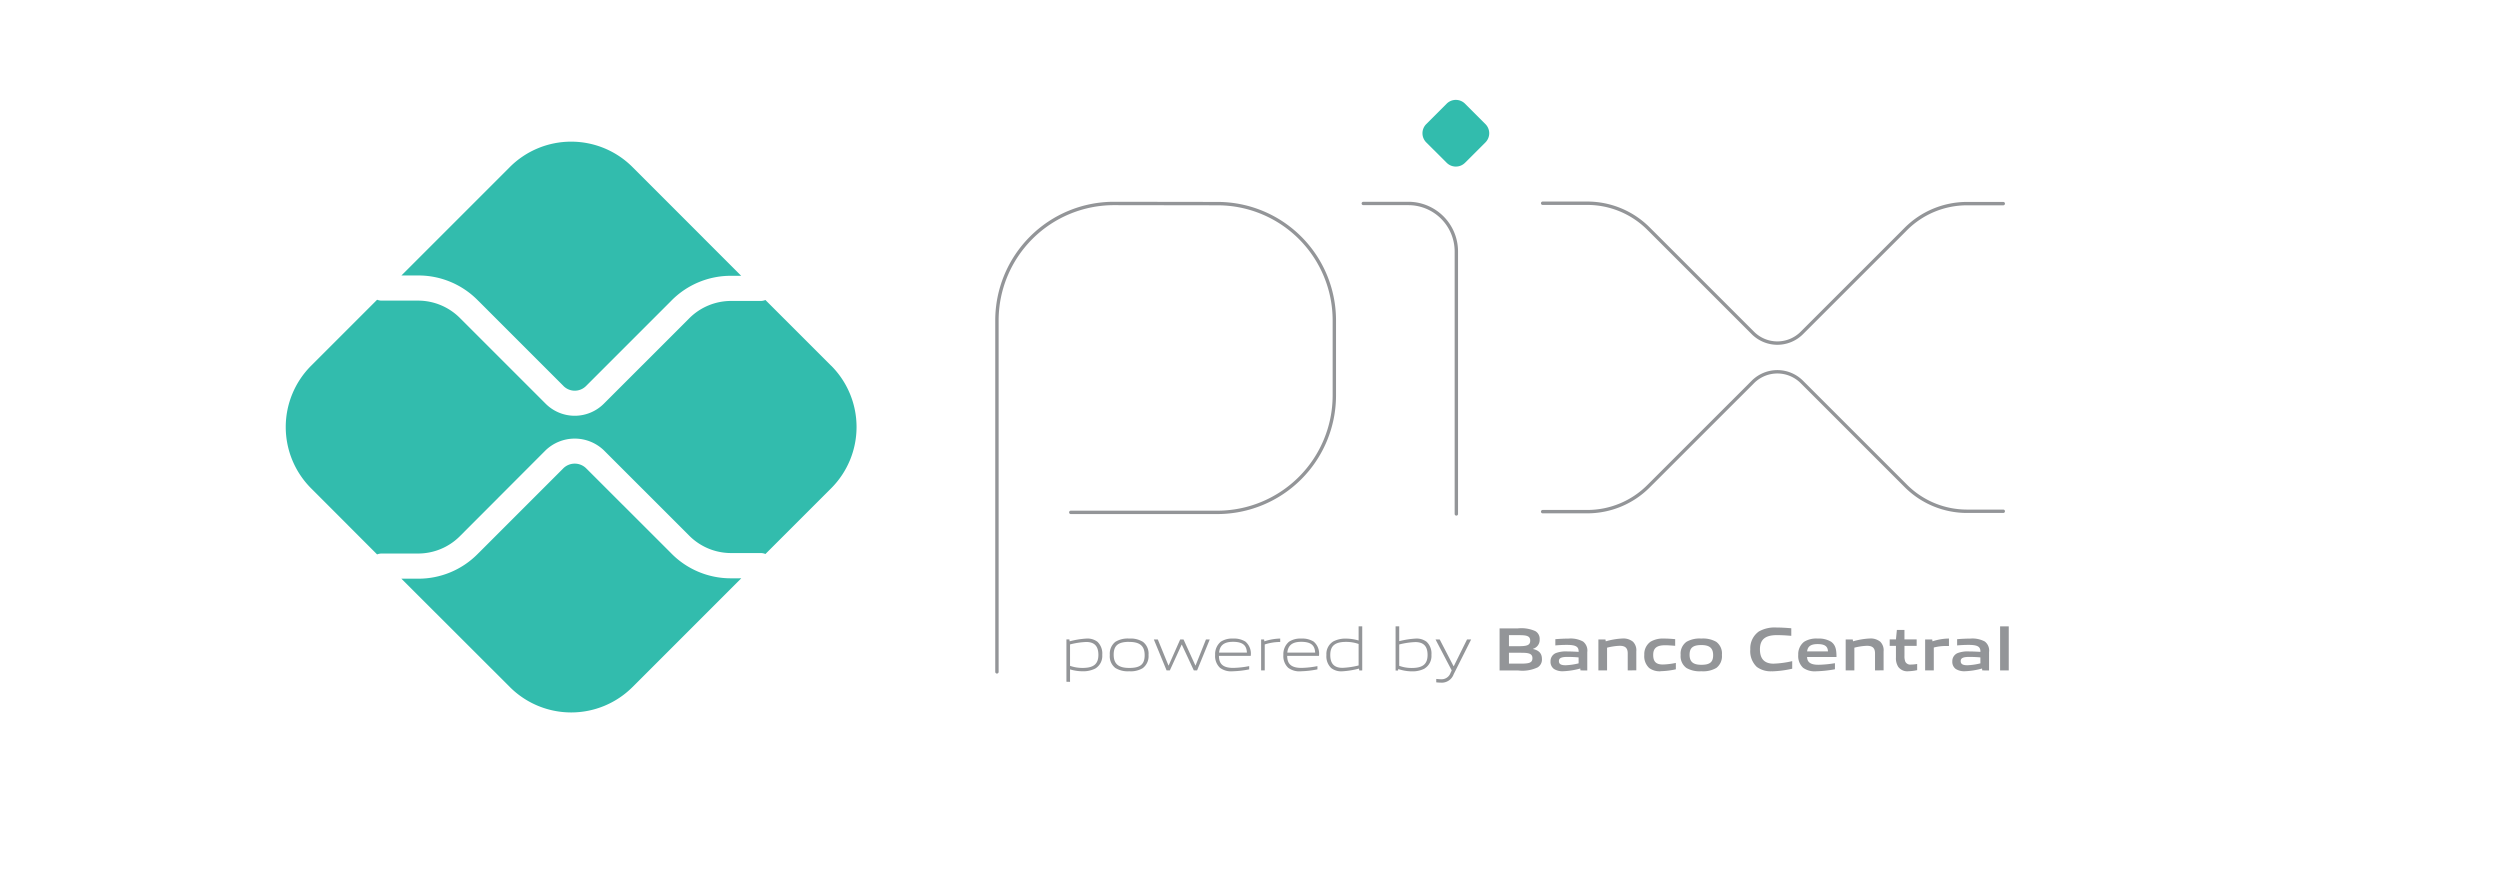 <svg xmlns="http://www.w3.org/2000/svg" xmlns:xlink="http://www.w3.org/1999/xlink" width="132" height="46" viewBox="0 0 132 46">
  <defs>
    <clipPath id="clip-path">
      <rect id="Retângulo_696" data-name="Retângulo 696" width="132" height="46" transform="translate(-0.143 -0.031)" fill="#fff" stroke="#707070" stroke-width="1"/>
    </clipPath>
    <clipPath id="clip-path-2">
      <path id="path968-7" d="M0-24H272.169V129.095H0Z" transform="translate(0 24)"/>
    </clipPath>
  </defs>
  <g id="Grupo_de_máscara_27" data-name="Grupo de máscara 27" transform="translate(0.143 0.031)" clip-path="url(#clip-path)">
    <g id="g10" transform="translate(-72.527 -31.059)">
      <g id="g964" transform="translate(0 0)">
        <g id="g966" clip-path="url(#clip-path-2)">
          <g id="g972" transform="translate(125.022 41.774)">
            <path id="path974" d="M0,20.852V2.3a6.18,6.18,0,0,1,6.18-6.18l5.477.008A6.171,6.171,0,0,1,17.815,2.3V6.25a6.18,6.18,0,0,1-6.18,6.18H3.9" transform="translate(0 3.877)" fill="none" stroke="#939598" stroke-linecap="round" stroke-linejoin="round" stroke-miterlimit="10" stroke-width="0.179"/>
          </g>
          <g id="g976" transform="translate(144.367 41.771)">
            <path id="path978" d="M0,0H2.376A2.536,2.536,0,0,1,4.912,2.536V16.392" fill="none" stroke="#939598" stroke-linecap="round" stroke-linejoin="round" stroke-miterlimit="10" stroke-width="0.179"/>
          </g>
          <g id="g980" transform="translate(147.491 36.302)">
            <path id="path982" d="M1.078,2.8,0,1.725A.684.684,0,0,1,0,.757L1.077-.32a.685.685,0,0,1,.969,0L3.123.757a.684.684,0,0,1,0,.968L2.046,2.8a.685.685,0,0,1-.968,0" transform="translate(0.2 0.521)" fill="#32bcad"/>
          </g>
          <g id="g984" transform="translate(153.836 41.759)">
            <path id="path986" d="M0,0H2.356A4.569,4.569,0,0,1,5.587,1.338L11.1,6.849a1.828,1.828,0,0,0,2.585,0l5.491-5.49A4.57,4.57,0,0,1,22.4.02H24.32" fill="none" stroke="#939598" stroke-linecap="round" stroke-linejoin="round" stroke-miterlimit="10" stroke-width="0.179"/>
          </g>
          <g id="g988" transform="translate(153.836 50.658)">
            <path id="path990" d="M0,6.227H2.356A4.569,4.569,0,0,0,5.587,4.888L11.1-.622a1.828,1.828,0,0,1,2.585,0l5.491,5.49A4.569,4.569,0,0,0,22.4,6.207H24.32" transform="translate(0 1.158)" fill="none" stroke="#939598" stroke-linecap="round" stroke-linejoin="round" stroke-miterlimit="10" stroke-width="0.179"/>
          </g>
          <g id="g992" transform="translate(93.578 55.508)">
            <path id="path994" d="M14.67,5.106a4.4,4.4,0,0,1-3.131-1.3L7.019-.711a.859.859,0,0,0-1.188,0L1.294,3.826a4.4,4.4,0,0,1-3.131,1.3h-.891L3,10.847a4.579,4.579,0,0,0,6.475,0l5.742-5.742Z" transform="translate(2.727 0.949)" fill="#32bcad"/>
          </g>
          <g id="g996" transform="translate(93.578 38.507)">
            <path id="path998" d="M.751,5.958a4.4,4.4,0,0,1,3.131,1.3l4.537,4.538a.841.841,0,0,0,1.188,0l4.52-4.521a4.4,4.4,0,0,1,3.131-1.3H17.8L12.061.233a4.579,4.579,0,0,0-6.475,0L-.14,5.958Z" transform="translate(0.14 1.108)" fill="#32bcad"/>
          </g>
          <g id="g1000" transform="translate(87.471 46.855)">
            <path id="path1002" d="M24.283,2.937l-3.47-3.47a.66.66,0,0,1-.246.05H18.99A3.118,3.118,0,0,0,16.8.425L12.279,4.945a2.172,2.172,0,0,1-3.068,0L4.673.408A3.118,3.118,0,0,0,2.483-.5H.543A.658.658,0,0,1,.31-.546L-3.173,2.937a4.579,4.579,0,0,0,0,6.475L.31,12.9a.659.659,0,0,1,.233-.047h1.94a3.118,3.118,0,0,0,2.19-.907L9.21,7.4a2.222,2.222,0,0,1,3.069,0l4.521,4.52a3.117,3.117,0,0,0,2.19.908h1.577a.661.661,0,0,1,.247.05l3.47-3.469a4.579,4.579,0,0,0,0-6.475" transform="translate(4.514 0.546)" fill="#32bcad"/>
          </g>
          <g id="g1004" transform="translate(128.691 64.744)">
            <path id="path1006" d="M.877.153A4.014,4.014,0,0,0,.028.282v1.13a1.965,1.965,0,0,0,.661.11c.567,0,.836-.191.836-.69,0-.47-.22-.68-.648-.68m-1.04,2.1V.017h.156l.016.1A4.441,4.441,0,0,1,.893-.028a.879.879,0,0,1,.58.168.853.853,0,0,1,.256.693.777.777,0,0,1-.363.719A1.4,1.4,0,0,1,.708,1.7a2.369,2.369,0,0,1-.68-.1v.658Z" transform="translate(0.163 0.028)" fill="#939598"/>
          </g>
          <g id="g1008" transform="translate(130.982 64.744)">
            <path id="path1010" d="M.863.147C.3.147.044.326.044.824c0,.483.249.7.82.7S1.68,1.349,1.68.85c0-.483-.249-.7-.816-.7m.729,1.377A1.228,1.228,0,0,1,.863,1.7a1.246,1.246,0,0,1-.732-.175A.782.782,0,0,1-.16.837.8.8,0,0,1,.131.147,1.245,1.245,0,0,1,.863-.027a1.245,1.245,0,0,1,.729.175.785.785,0,0,1,.292.687.788.788,0,0,1-.292.69" transform="translate(0.16 0.027)" fill="#939598"/>
          </g>
          <g id="g1012" transform="translate(133.306 64.79)">
            <path id="path1014" d="M1.781,1.38,1.149.022H1.136L.514,1.38H.343L-.331-.256h.21L.44,1.117H.453L1.062-.256h.175l.625,1.373h.013L2.422-.256h.2L1.953,1.38Z" transform="translate(0.331 0.256)" fill="#939598"/>
          </g>
          <g id="g1016" transform="translate(136.543 64.744)">
            <path id="path1018" d="M.795.145c-.525,0-.7.233-.735.57H1.53C1.514.343,1.323.145.795.145M.789,1.7a.986.986,0,0,1-.68-.182A.848.848,0,0,1-.148.838a.853.853,0,0,1,.3-.7A1.1,1.1,0,0,1,.795-.027a1.146,1.146,0,0,1,.654.159.83.83,0,0,1,.282.755H.053c.006.337.117.635.751.635a4.907,4.907,0,0,0,.846-.094V1.6a5,5,0,0,1-.862.1" transform="translate(0.148 0.027)" fill="#939598"/>
          </g>
          <g id="g1020" transform="translate(138.971 64.744)">
            <path id="path1022" d="M0,1.418V-.218H.156l.016.1A2.881,2.881,0,0,1,.985-.264h.023v.181H.962A2.672,2.672,0,0,0,.191.047v1.37Z" transform="translate(0 0.264)" fill="#939598"/>
          </g>
          <g id="g1024" transform="translate(140.146 64.744)">
            <path id="path1026" d="M.795.145c-.525,0-.7.233-.735.57H1.53C1.514.343,1.323.145.795.145M.789,1.7a.986.986,0,0,1-.68-.182A.848.848,0,0,1-.148.838a.853.853,0,0,1,.3-.7A1.1,1.1,0,0,1,.795-.027a1.146,1.146,0,0,1,.654.159.83.83,0,0,1,.282.755H.053c.006.337.117.635.751.635a4.907,4.907,0,0,0,.846-.094V1.6a5,5,0,0,1-.862.1" transform="translate(0.148 0.027)" fill="#939598"/>
          </g>
          <g id="g1028" transform="translate(142.418 64.1)">
            <path id="path1030" d="M1.434.784A1.96,1.96,0,0,0,.773.674c-.567,0-.836.191-.836.69,0,.473.22.68.648.68a4.209,4.209,0,0,0,.849-.126Zm.036,1.4-.016-.1a4.45,4.45,0,0,1-.884.143.862.862,0,0,1-.58-.169.854.854,0,0,1-.256-.693A.769.769,0,0,1,.1.648,1.37,1.37,0,0,1,.757.5a2.478,2.478,0,0,1,.677.1V-.146h.191V2.18Z" transform="translate(0.267 0.146)" fill="#939598"/>
          </g>
          <g id="g1032" transform="translate(146.072 64.1)">
            <path id="path1034" d="M.877.7A4.014,4.014,0,0,0,.028.826V1.953a1.9,1.9,0,0,0,.661.114c.567,0,.836-.191.836-.69C1.525.907,1.3.7.877.7m.489,1.4a1.4,1.4,0,0,1-.658.146,2.329,2.329,0,0,1-.732-.123l-.01.078h-.13V-.13H.028V.651A4.632,4.632,0,0,1,.893.515a.879.879,0,0,1,.58.168.853.853,0,0,1,.256.693.778.778,0,0,1-.363.719" transform="translate(0.163 0.13)" fill="#939598"/>
          </g>
          <g id="g1036" transform="translate(148.179 64.79)">
            <path id="path1038" d="M.033,1.909V1.731c.094.01.182.016.243.016A.5.5,0,0,0,.787,1.41l.062-.129L-.006-.355h.22L.946,1.057H.959l.7-1.412h.217L.953,1.482a.667.667,0,0,1-.684.444,1.984,1.984,0,0,1-.236-.016" transform="translate(0.006 0.355)" fill="#939598"/>
          </g>
          <g id="g1040" transform="translate(151.562 64.207)">
            <path id="path1042" d="M.953,1.084H.318v.574H.957c.437,0,.6-.049.6-.288,0-.256-.227-.285-.606-.285M.837.154H.318V.738H.84c.431,0,.6-.052.6-.295,0-.259-.217-.288-.606-.288m.985,1.708a1.884,1.884,0,0,1-1.03.155H-.177V-.2H.769a1.8,1.8,0,0,1,.943.143.469.469,0,0,1,.227.44.485.485,0,0,1-.35.492V.887c.285.065.47.211.47.525a.479.479,0,0,1-.236.45" transform="translate(0.177 0.202)" fill="#939598"/>
          </g>
          <g id="g1044" transform="translate(154.254 64.744)">
            <path id="path1046" d="M1.248.839C1.057.822.863.813.659.813c-.334,0-.45.068-.45.22s.1.22.353.22a3.353,3.353,0,0,0,.687-.1Zm.1.687-.013-.1a3.945,3.945,0,0,1-.888.143.848.848,0,0,1-.5-.12.464.464,0,0,1-.181-.4A.46.46,0,0,1,.043.612,1.5,1.5,0,0,1,.656.524c.172,0,.4.01.593.023V.518c0-.256-.169-.34-.629-.34-.178,0-.4.009-.6.029v-.33c.23-.019.489-.032.7-.032A1.385,1.385,0,0,1,1.482,0a.6.6,0,0,1,.224.56v.969Z" transform="translate(0.232 0.156)" fill="#939598"/>
          </g>
          <g id="g1048" transform="translate(156.779 64.744)">
            <path id="path1050" d="M1.306,1.418v-.9c0-.3-.152-.4-.424-.4a3.085,3.085,0,0,0-.667.1V1.418H-.243V-.218H.13l.016.1a3.8,3.8,0,0,1,.875-.149.807.807,0,0,1,.56.168.635.635,0,0,1,.178.512v1Z" transform="translate(0.243 0.264)" fill="#939598"/>
          </g>
          <g id="g1052" transform="translate(159.203 64.744)">
            <path id="path1054" d="M.732,1.456a.926.926,0,0,1-.609-.172A.844.844,0,0,1-.136.591.8.8,0,0,1,.2-.109,1.3,1.3,0,0,1,.917-.271c.188,0,.373.013.577.032v.35C1.328.1,1.13.082.972.082.538.082.334.219.334.594c0,.353.152.505.509.505a3.866,3.866,0,0,0,.687-.084v.337a4.117,4.117,0,0,1-.8.1" transform="translate(0.136 0.271)" fill="#939598"/>
          </g>
          <g id="g1056" transform="translate(161.122 64.744)">
            <path id="path1058" d="M.923.289C.489.289.3.426.3.8s.188.531.625.531.619-.133.619-.506S1.358.289.923.289M1.707,1.5a1.377,1.377,0,0,1-.784.172A1.4,1.4,0,0,1,.136,1.5.763.763,0,0,1-.172.811.769.769,0,0,1,.136.118,1.394,1.394,0,0,1,.923-.054a1.4,1.4,0,0,1,.784.172.764.764,0,0,1,.3.69.774.774,0,0,1-.3.693" transform="translate(0.172 0.054)" fill="#939598"/>
          </g>
          <g id="g1060" transform="translate(164.8 64.161)">
            <path id="path1062" d="M.964,1.948a1.231,1.231,0,0,1-.8-.23A1.143,1.143,0,0,1-.179.791a1.087,1.087,0,0,1,.45-.943,1.7,1.7,0,0,1,.94-.21c.246,0,.5.016.774.039v.4C1.748.056,1.457.039,1.23.039c-.632,0-.9.24-.9.752s.249.755.716.755a5.068,5.068,0,0,0,.988-.133v.4a5.507,5.507,0,0,1-1.069.139" transform="translate(0.179 0.362)" fill="#939598"/>
          </g>
          <g id="g1064" transform="translate(167.331 64.744)">
            <path id="path1066" d="M.863.246C.484.246.338.382.309.631h1.1C1.4.366,1.242.246.863.246M.8,1.681A1.057,1.057,0,0,1,.1,1.5.841.841,0,0,1-.16.816.829.829,0,0,1,.147.126,1.214,1.214,0,0,1,.863-.046a1.263,1.263,0,0,1,.709.165c.263.185.285.47.288.807H.306c.01.249.143.412.6.412a5.866,5.866,0,0,0,.872-.084v.321A6.168,6.168,0,0,1,.8,1.681" transform="translate(0.16 0.046)" fill="#939598"/>
          </g>
          <g id="g1068" transform="translate(169.836 64.744)">
            <path id="path1070" d="M1.306,1.418v-.9c0-.3-.152-.4-.424-.4a3.085,3.085,0,0,0-.667.1V1.418H-.243V-.218H.13l.016.1a3.8,3.8,0,0,1,.875-.149.807.807,0,0,1,.56.168.635.635,0,0,1,.178.512v1Z" transform="translate(0.243 0.264)" fill="#939598"/>
          </g>
          <g id="g1072" transform="translate(172.156 64.294)">
            <path id="path1074" d="M.828,1.836A.594.594,0,0,1,.3,1.6a.848.848,0,0,1-.12-.5V.494h-.33V.154h.33l.049-.5h.4v.5h.645v.34H.63v.525a.78.78,0,0,0,.045.311.291.291,0,0,0,.3.152A2.068,2.068,0,0,0,1.3,1.45v.327a2.568,2.568,0,0,1-.473.058" transform="translate(0.154 0.341)" fill="#939598"/>
          </g>
          <g id="g1076" transform="translate(174.031 64.744)">
            <path id="path1078" d="M0,1.418V-.218H.373l.016.1A2.846,2.846,0,0,1,1.2-.264a.477.477,0,0,1,.058,0V.128c-.052,0-.113,0-.159,0A2.559,2.559,0,0,0,.457.209V1.418Z" transform="translate(0 0.264)" fill="#939598"/>
          </g>
          <g id="g1080" transform="translate(175.468 64.744)">
            <path id="path1082" d="M1.248.839C1.057.822.863.813.659.813c-.334,0-.45.068-.45.22s.1.22.353.22a3.353,3.353,0,0,0,.687-.1Zm.1.687-.013-.1a3.948,3.948,0,0,1-.888.143.848.848,0,0,1-.5-.12.464.464,0,0,1-.181-.4A.46.46,0,0,1,.043.612,1.5,1.5,0,0,1,.656.524c.172,0,.4.01.593.023V.518c0-.256-.169-.34-.629-.34-.178,0-.4.009-.6.029v-.33c.23-.019.489-.032.7-.032A1.385,1.385,0,0,1,1.482,0a.6.6,0,0,1,.224.56v.969Z" transform="translate(0.232 0.156)" fill="#939598"/>
          </g>
          <path id="path1084" d="M27.9-13.951h.457v2.326H27.9Z" transform="translate(150.089 78.051)" fill="#939598"/>
        </g>
      </g>
    </g>
  </g>
</svg>
